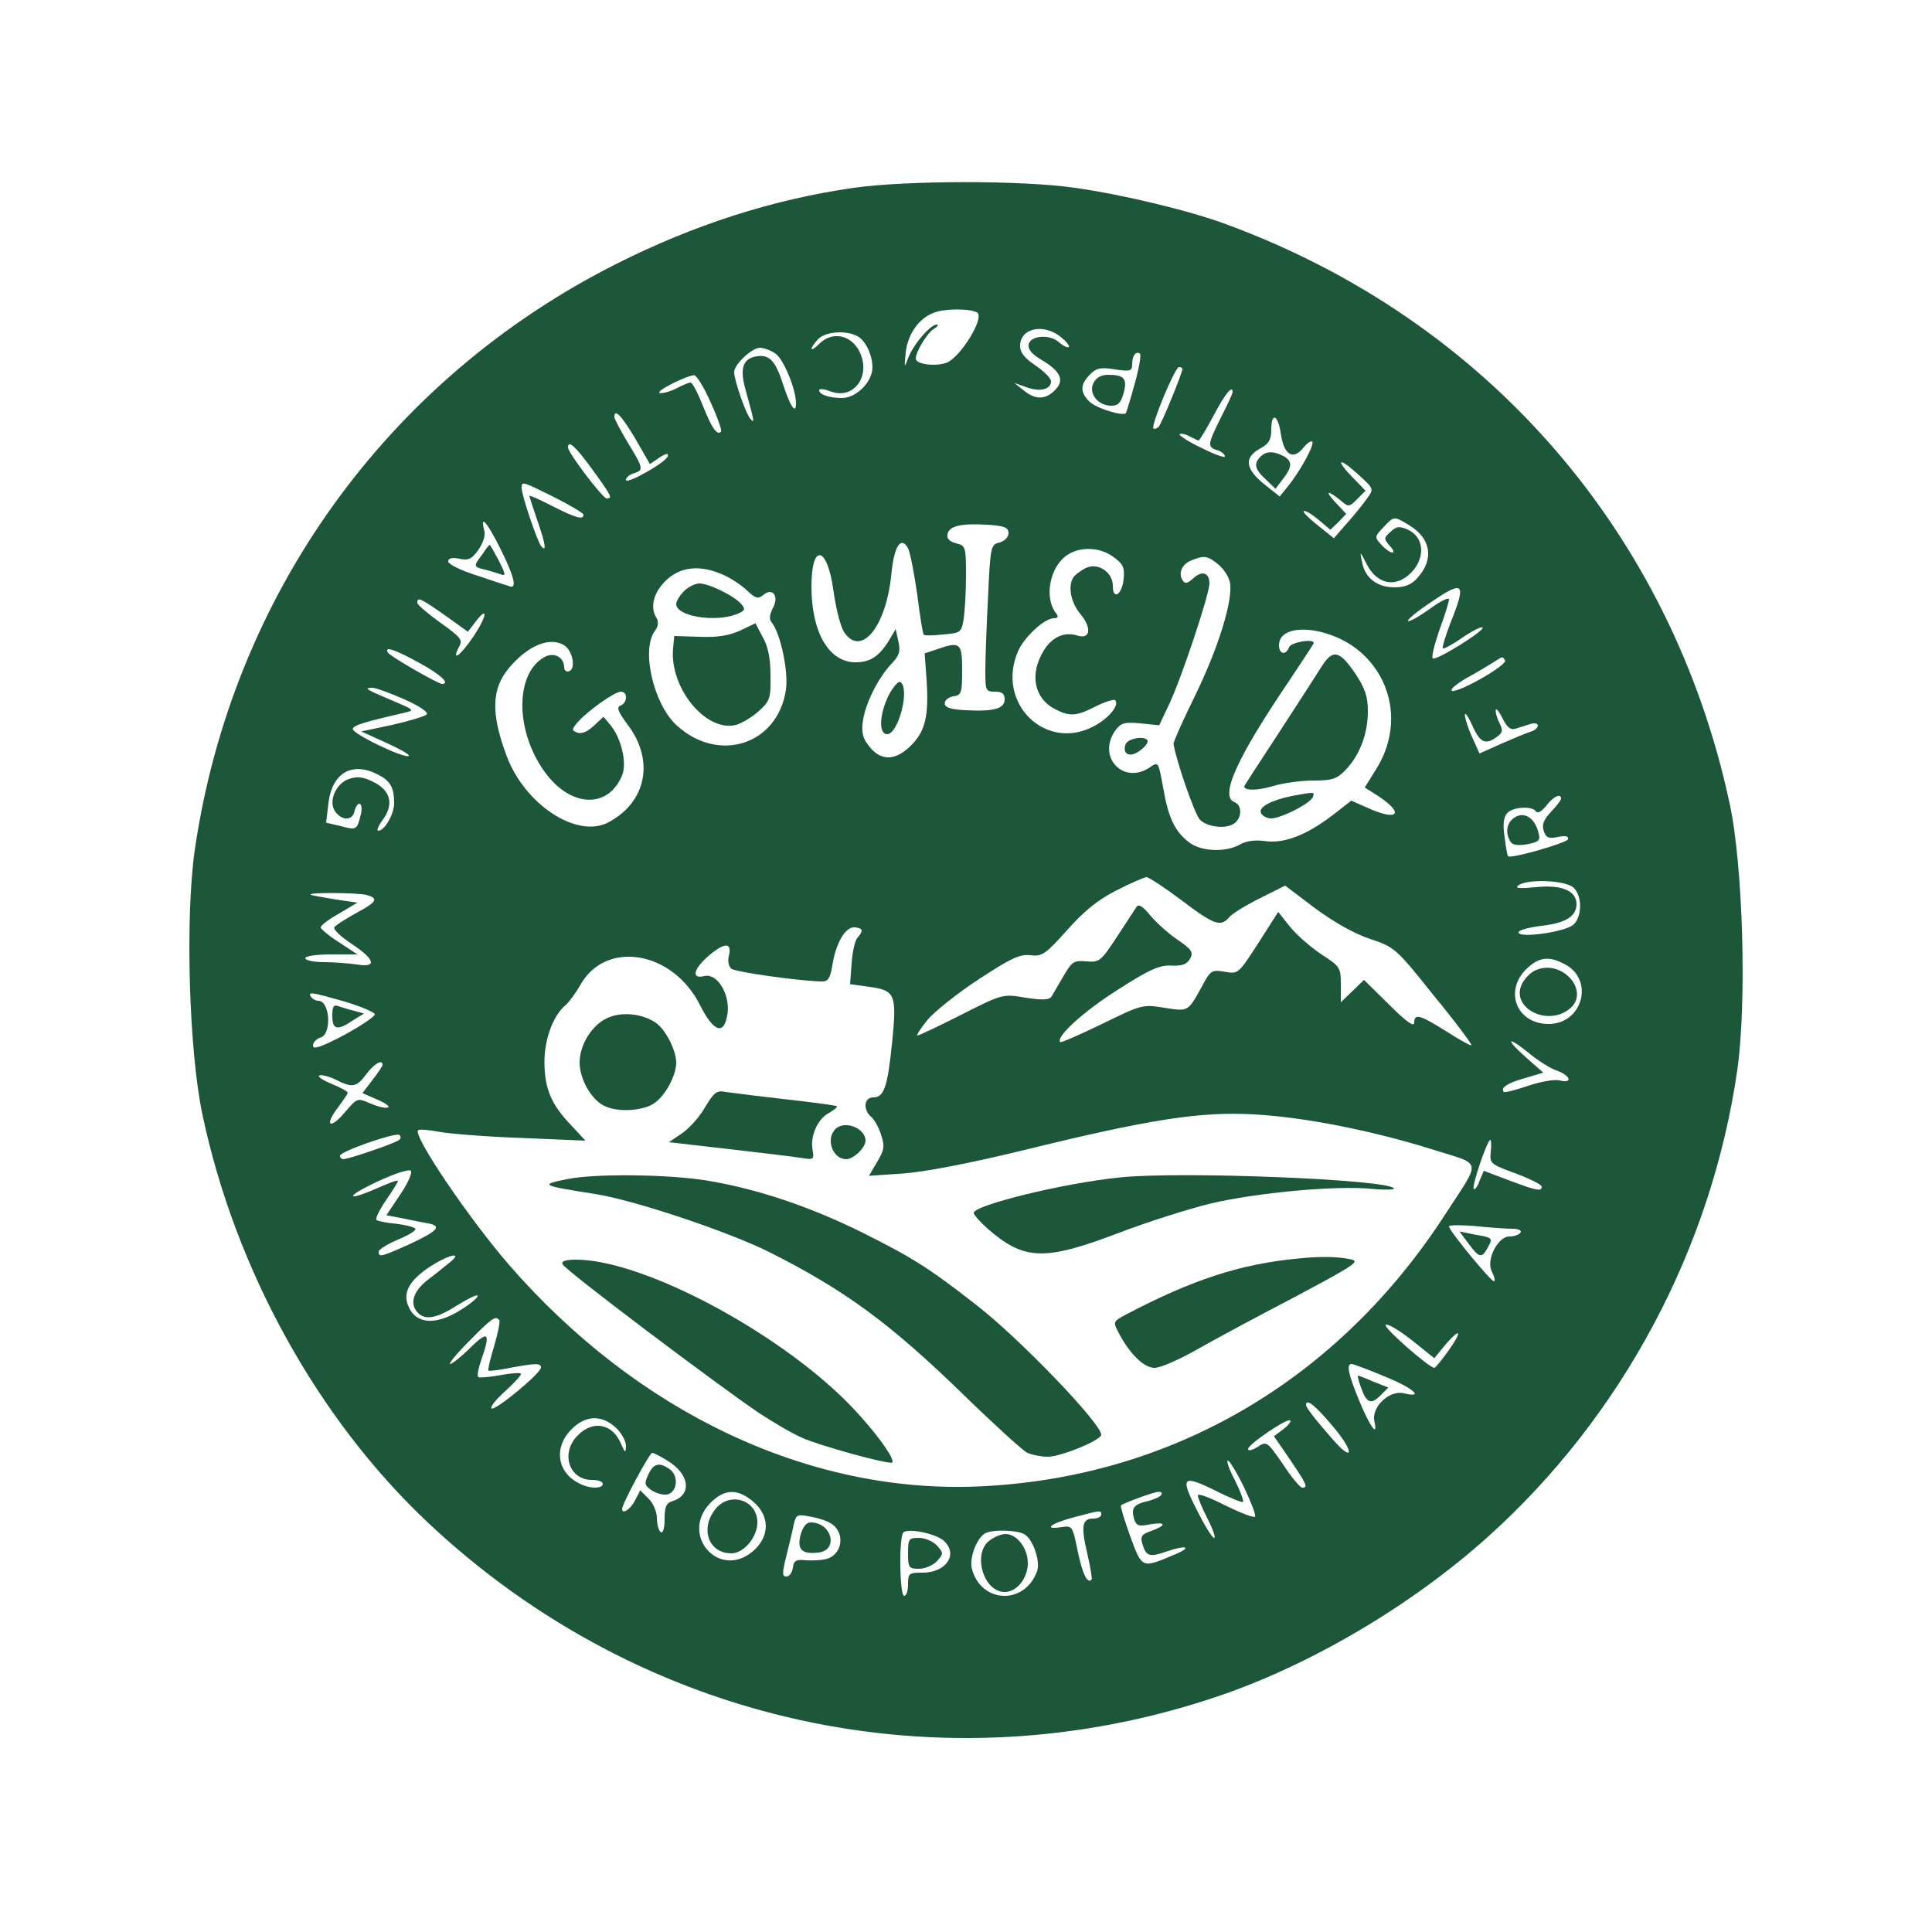 <?xml version="1.0" standalone="no"?>
<!DOCTYPE svg PUBLIC "-//W3C//DTD SVG 20010904//EN"
 "http://www.w3.org/TR/2001/REC-SVG-20010904/DTD/svg10.dtd">
<svg version="1.0" xmlns="http://www.w3.org/2000/svg"
 width="500pt" height="500pt" viewBox="0 0 500 500"
 preserveAspectRatio="xMidYMid meet">

<g transform="translate(0,500) scale(0.1,-0.1)"
fill="#1C5739" stroke="none">
<path d="M2210 4514 c-210 -30 -415 -96 -615 -197 -592 -298 -995 -858 -1091
-1517 -25 -176 -15 -521 20 -685 85 -402 299 -788 584 -1056 553 -520 1330
-691 2044 -449 242 82 502 236 699 413 347 312 578 745 645 1207 25 175 15
532 -20 692 -151 700 -628 1249 -1301 1497 -96 36 -272 78 -394 95 -138 20
-437 19 -571 0z m319 -323 c20 -13 -44 -117 -80 -130 -29 -10 -79 -4 -79 11 0
18 30 67 47 77 10 6 13 11 7 11 -16 0 -60 -51 -73 -85 -11 -29 -11 -28 -7 13
5 46 33 87 71 102 27 12 97 12 114 1z m215 -62 c15 -12 25 -24 22 -27 -3 -3
-15 3 -25 12 -24 22 -75 18 -79 -6 -2 -12 9 -25 33 -39 50 -30 61 -53 35 -79
-25 -25 -51 -25 -81 0 l-24 19 31 -11 c35 -13 64 -6 64 15 0 8 -18 26 -40 41
-28 19 -40 33 -40 51 0 45 59 59 104 24z m-525 1 c25 -13 45 -64 37 -95 -9
-34 -45 -65 -77 -65 -33 0 -59 9 -59 20 0 5 14 3 30 -3 55 -21 100 32 79 92
-18 52 -72 68 -109 31 -24 -24 -27 -14 -3 12 18 20 73 24 102 8z m-212 -45
c21 -15 53 -92 53 -129 0 -30 -15 -8 -34 51 -19 59 -35 76 -67 71 -36 -5 -45
-31 -30 -85 24 -87 24 -89 14 -78 -12 11 -43 101 -43 122 0 20 46 63 67 63 10
0 28 -7 40 -15z m930 -77 c-11 -40 -22 -75 -23 -77 -7 -9 -77 12 -95 30 -24
24 -24 44 2 70 17 17 28 19 65 13 39 -6 44 -4 44 13 0 22 9 35 20 28 4 -3 -2
-37 -13 -77z m123 37 c0 -10 -53 -140 -61 -149 -5 -5 -11 -7 -14 -5 -7 8 56
159 66 159 5 0 9 -2 9 -5z m-1221 -86 c18 -39 30 -74 27 -76 -10 -11 -24 9
-47 67 -13 33 -27 60 -32 60 -4 0 -22 -7 -38 -16 -17 -8 -36 -13 -42 -11 -12
4 67 44 89 46 6 1 26 -31 43 -70z m1351 26 c0 -3 -13 -32 -30 -65 -35 -70 -36
-77 -10 -85 11 -3 20 -11 20 -16 0 -5 -27 5 -61 22 -34 16 -59 33 -56 35 3 3
14 1 25 -5 12 -6 22 -11 24 -11 2 0 20 29 39 65 29 55 49 80 49 60z m-1546
-120 l38 -66 25 17 c17 11 24 12 21 3 -5 -16 -108 -74 -108 -61 0 6 9 14 20
17 26 8 26 12 -15 79 -19 32 -35 62 -35 67 0 23 19 3 54 -56z m1671 11 c8 -53
31 -68 58 -35 9 12 20 19 23 16 7 -7 -32 -78 -64 -117 l-20 -25 -39 31 c-50
40 -54 69 -14 92 25 13 31 24 31 50 0 47 18 39 25 -12z m-1782 -91 c50 -69 53
-75 37 -75 -10 0 -100 118 -100 132 0 21 20 2 63 -57z m2005 -75 c-10 -14 -33
-43 -52 -64 l-34 -39 -41 33 c-23 18 -40 35 -37 37 3 3 20 -7 37 -21 l32 -27
21 20 20 21 -29 31 c-29 31 -18 31 18 1 16 -14 20 -14 39 6 l22 22 -32 33
c-47 48 -39 56 11 11 43 -39 43 -39 25 -64z m-2103 3 c41 -21 75 -41 75 -45 0
-14 -19 -9 -80 22 -33 17 -60 29 -60 27 0 -2 9 -30 20 -62 22 -63 25 -85 11
-69 -10 11 -51 132 -51 151 0 18 0 18 85 -24z m2213 -73 c56 -34 64 -89 19
-137 -14 -16 -32 -23 -58 -23 -45 0 -76 24 -84 65 -6 30 -6 30 12 -5 23 -45
62 -59 98 -36 53 35 58 102 9 125 -22 10 -30 9 -45 -5 -18 -16 -18 -18 -3 -36
10 -10 13 -18 7 -18 -5 0 -18 9 -28 20 -18 20 -18 21 5 45 28 30 27 30 68 5z
m-2353 -60 c36 -72 44 -106 23 -97 -7 2 -46 15 -85 28 -41 13 -73 29 -73 36 0
8 9 11 29 7 23 -5 32 -1 49 23 13 19 19 38 15 51 -11 42 7 22 42 -48z m1315
40 c0 -10 -10 -20 -23 -24 -23 -5 -24 -10 -30 -142 -4 -76 -7 -161 -7 -191 0
-50 1 -53 25 -53 18 0 25 -5 25 -20 0 -24 -28 -32 -101 -28 -40 2 -54 7 -54
18 0 8 10 16 23 18 20 3 22 9 22 68 0 71 -5 75 -67 53 l-30 -10 5 -69 c6 -92
-3 -131 -39 -168 -40 -41 -79 -43 -109 -4 -17 20 -21 36 -17 65 6 45 39 112
74 149 20 21 24 32 18 58 l-7 32 -17 -29 c-26 -42 -49 -57 -87 -57 -69 0 -114
78 -114 196 0 114 41 106 57 -11 6 -44 18 -92 27 -106 44 -68 110 13 123 151
7 71 25 98 43 65 6 -12 16 -66 24 -121 7 -55 14 -101 17 -103 2 -2 25 -2 50 1
45 4 47 5 53 40 3 21 6 71 6 113 0 74 -1 77 -26 83 -17 5 -24 12 -22 23 4 22
35 29 103 25 45 -3 55 -7 55 -22z m271 -61 c25 -18 30 -27 27 -57 -4 -41 -28
-57 -28 -18 0 36 -40 62 -72 45 -13 -7 -26 -17 -30 -23 -15 -23 -7 -65 18 -95
30 -36 26 -66 -7 -56 -34 11 -66 -3 -88 -39 -37 -60 -25 -123 29 -151 39 -20
55 -19 106 7 24 12 47 19 50 16 12 -13 -18 -49 -58 -69 -124 -63 -250 62 -194
194 15 37 69 87 93 87 11 0 13 4 6 13 -30 38 -18 114 24 147 33 26 87 26 124
-1z m271 -19 c14 -11 28 -32 31 -47 9 -45 -30 -170 -90 -293 -31 -63 -56 -119
-56 -125 7 -44 54 -180 68 -196 20 -21 74 -26 93 -7 17 17 15 45 -3 52 -39 15
5 113 142 315 34 51 63 95 63 97 0 12 -59 2 -64 -11 -8 -22 -26 -18 -26 5 0
63 138 50 216 -22 83 -77 98 -197 37 -296 l-31 -50 36 -23 c68 -45 49 -65 -28
-30 l-43 19 -46 -36 c-69 -53 -126 -75 -175 -69 -26 4 -50 1 -66 -8 -38 -22
-103 -19 -134 6 -36 28 -53 64 -66 142 -12 65 -12 66 -33 52 -68 -48 -139 25
-91 94 15 20 23 23 65 19 l49 -5 26 55 c31 65 104 284 104 312 0 28 -19 34
-41 14 -17 -15 -22 -16 -29 -5 -11 19 -1 41 24 51 32 13 41 12 68 -10z m-1284
-26 c20 -8 49 -27 64 -41 23 -22 30 -24 43 -13 25 21 42 -3 25 -34 -9 -18 -10
-29 -2 -38 22 -28 43 -127 36 -173 -21 -142 -174 -192 -283 -92 -59 54 -92
193 -57 243 10 13 11 25 5 35 -15 23 -10 55 12 83 37 47 92 58 157 30z m1887
-123 c-14 -36 -23 -66 -21 -69 3 -2 25 10 51 28 26 18 49 29 52 26 7 -7 -119
-86 -129 -80 -4 3 4 35 17 73 14 38 25 73 25 80 0 6 -23 -5 -50 -25 -28 -20
-53 -34 -56 -31 -3 3 25 26 63 51 81 55 88 47 48 -53z m-2604 17 l60 -43 19
25 c35 46 30 14 -6 -39 -33 -49 -58 -66 -35 -23 9 16 2 24 -50 61 -32 23 -59
46 -59 51 0 16 8 12 71 -32z m312 -80 c20 -16 27 -59 10 -65 -7 -3 -13 2 -13
10 0 26 -26 40 -50 27 -77 -41 -78 -191 0 -298 67 -93 166 -96 201 -6 11 32
-3 92 -30 126 l-19 23 -26 -24 c-16 -15 -31 -21 -42 -17 -15 6 -15 8 2 28 27
30 95 78 111 78 18 0 17 -29 -1 -36 -11 -4 -7 -15 18 -49 71 -93 49 -202 -51
-254 -81 -41 -215 47 -262 173 -41 110 -39 173 6 227 51 61 110 83 146 57z
m-377 -44 c55 -30 80 -54 58 -54 -10 0 -134 71 -140 81 -11 18 19 8 82 -27z
m2809 7 c7 -12 -120 -84 -137 -79 -7 3 10 17 37 33 28 15 59 34 70 41 25 16
23 16 30 5z m-2848 -101 c40 -18 63 -34 57 -39 -5 -5 -45 -17 -89 -27 l-80
-17 64 -29 c35 -16 62 -31 59 -34 -9 -9 -149 58 -145 70 3 9 27 17 132 41 29
7 29 7 -30 32 -68 29 -75 33 -51 33 9 0 46 -14 83 -30z m2875 -76 c10 3 27 9
38 12 11 4 20 2 20 -4 0 -5 -8 -12 -17 -15 -10 -3 -44 -17 -76 -31 l-58 -26
-19 42 c-11 24 -19 50 -19 58 0 8 9 -4 19 -27 20 -45 34 -52 64 -30 15 11 16
17 7 35 -6 11 -11 27 -10 34 0 7 8 -2 17 -20 12 -24 21 -32 34 -28z m-2943
-119 c31 -16 41 -33 41 -74 0 -28 -25 -71 -41 -71 -5 0 0 13 12 29 29 40 20
76 -26 98 -26 13 -42 14 -62 7 -33 -11 -53 -56 -37 -82 17 -26 45 -27 51 -3 8
32 24 25 17 -6 -10 -41 -11 -42 -52 -31 l-38 9 6 51 c10 79 62 108 129 73z
m3061 -62 c0 -4 -12 -19 -26 -34 -19 -20 -24 -33 -19 -49 6 -18 12 -21 37 -16
20 4 28 2 26 -6 -4 -10 -148 -51 -155 -44 -2 1 -6 24 -9 49 -5 31 -3 52 6 62
14 17 66 20 75 5 4 -6 15 0 27 15 18 24 38 33 38 18z m-982 -263 c83 -63 101
-70 123 -44 7 9 43 31 79 49 l66 33 78 -59 c49 -36 102 -66 142 -79 63 -21 67
-24 165 -147 56 -68 99 -126 97 -128 -2 -2 -31 14 -65 36 -69 43 -83 47 -83
22 0 -12 -22 4 -65 47 l-65 64 -30 -29 -30 -29 0 46 c0 44 -2 47 -50 78 -27
18 -64 50 -81 71 l-31 39 -51 -80 c-52 -80 -52 -81 -87 -75 -34 6 -37 4 -59
-37 -37 -67 -35 -66 -98 -56 -56 9 -59 8 -161 -42 -58 -28 -106 -49 -108 -47
-13 13 61 80 148 135 84 54 110 65 140 63 28 -1 39 3 48 18 9 17 4 24 -34 50
-25 17 -56 46 -70 63 -17 21 -29 29 -34 22 -4 -6 -27 -41 -51 -78 -42 -64 -46
-67 -80 -64 -32 3 -37 -1 -58 -37 -13 -22 -27 -46 -31 -53 -6 -10 -22 -11 -68
-4 -59 10 -59 10 -166 -44 -59 -30 -110 -54 -114 -54 -3 0 8 18 26 40 17 21
77 69 132 105 84 55 107 66 134 63 31 -4 39 2 95 64 43 49 80 79 127 103 37
19 72 34 79 35 6 0 47 -27 91 -60z m1014 33 c23 -21 23 -75 0 -96 -21 -19
-142 -36 -142 -20 0 6 27 13 60 17 62 7 90 25 90 56 0 35 -39 51 -105 44 -44
-4 -56 -3 -45 5 24 17 121 13 142 -6z m-3124 -19 c33 -9 28 -18 -28 -48 -27
-15 -52 -31 -55 -36 -3 -5 17 -24 44 -42 62 -41 68 -63 14 -54 -21 3 -59 6
-85 6 -27 0 -48 5 -48 10 0 6 29 10 68 10 l67 0 -47 31 c-27 17 -48 35 -48 39
0 5 21 21 48 36 l47 28 -55 8 c-30 5 -59 10 -65 12 -16 7 118 6 143 0z m1282
-92 c0 -4 -5 -13 -11 -19 -6 -6 -13 -36 -15 -66 l-4 -54 50 -7 c67 -9 71 -20
59 -142 -12 -117 -21 -144 -49 -144 -24 0 -27 -31 -6 -50 8 -6 20 -27 26 -46
10 -30 9 -39 -10 -71 l-21 -36 88 6 c56 4 171 26 315 61 321 79 455 100 593
92 130 -7 307 -42 463 -91 130 -41 126 -23 34 -165 -279 -433 -712 -686 -1212
-707 -438 -18 -880 191 -1213 574 -103 119 -249 334 -235 348 3 3 27 1 54 -4
27 -5 123 -13 214 -16 l165 -7 -36 39 c-52 54 -69 94 -70 161 -1 60 22 124 55
151 9 8 26 31 38 52 66 118 240 88 310 -53 36 -71 63 -78 71 -20 6 50 -27 104
-60 96 -36 -9 -28 20 14 55 40 33 58 32 49 -4 -3 -13 0 -27 7 -32 10 -9 185
-33 236 -33 14 0 20 10 25 41 9 58 33 99 56 99 11 0 20 -4 20 -8z m1819 -87
c78 -40 47 -155 -41 -155 -82 0 -116 83 -59 141 33 32 58 36 100 14z m-3157
-97 c43 -13 78 -28 78 -33 0 -6 -36 -30 -80 -54 -59 -31 -80 -38 -80 -27 0 8
9 18 20 21 29 9 24 95 -6 95 -7 0 -16 5 -19 10 -9 14 -1 13 87 -12z m3138
-179 c35 -13 41 -34 6 -25 -13 3 -49 -3 -81 -14 -32 -11 -60 -18 -63 -16 -10
11 11 24 55 36 l47 14 -42 37 c-56 49 -54 61 3 15 24 -20 58 -42 75 -47z
m-3040 15 c0 -3 -12 -21 -26 -39 l-26 -34 39 -17 c21 -9 33 -18 27 -20 -6 -3
-26 2 -45 10 -34 15 -34 15 -66 -22 -38 -46 -55 -36 -19 11 14 19 26 36 26 39
0 3 -19 14 -42 23 -24 10 -38 20 -31 22 6 2 25 -3 42 -11 42 -22 54 -20 79 14
20 27 42 40 42 24z m43 -194 c-8 -8 -131 -50 -145 -50 -4 0 -8 4 -8 9 0 11
141 60 153 54 5 -3 5 -9 0 -13z m2825 -31 c-3 -30 -1 -32 65 -56 37 -14 67
-29 67 -34 0 -13 -12 -11 -84 16 l-66 25 -11 -26 c-5 -15 -12 -24 -15 -21 -6
6 35 127 43 127 2 0 3 -14 1 -31z m-2822 -110 l-36 -54 42 -8 c24 -5 53 -11
66 -13 36 -7 26 -19 -46 -53 -76 -34 -82 -36 -82 -20 0 5 22 19 50 31 27 11
48 24 45 28 -2 4 -25 10 -50 13 -25 2 -48 7 -51 10 -3 3 8 26 25 51 17 24 31
47 31 50 0 3 -25 -6 -56 -20 -85 -37 -78 -19 7 20 41 19 78 31 82 26 5 -4 -7
-32 -27 -61z m2877 -89 c16 0 26 -4 22 -10 -3 -5 -16 -10 -29 -10 -30 0 -61
-62 -45 -91 6 -12 9 -23 6 -25 -5 -5 -117 131 -117 142 0 4 30 4 68 1 37 -4
80 -7 95 -7z m-2750 -88 c-11 -9 -37 -30 -57 -45 -37 -29 -47 -62 -24 -85 19
-19 48 -14 100 19 27 17 51 29 54 26 3 -3 -16 -20 -42 -36 -61 -39 -111 -39
-133 0 -21 38 -7 70 46 107 50 34 96 46 56 14z m129 -148 c3 -3 -3 -33 -13
-67 -10 -33 -17 -62 -15 -64 1 -2 27 1 56 7 65 12 80 13 80 1 0 -15 -120 -114
-128 -106 -4 4 13 25 37 46 24 22 42 42 39 44 -3 3 -27 1 -54 -4 -27 -5 -52
-7 -56 -5 -4 3 0 23 8 46 24 69 18 76 -29 30 -23 -23 -47 -42 -52 -42 -5 0 17
27 50 60 59 60 67 65 77 54z m2447 -66 c41 48 47 39 10 -13 -18 -25 -34 -45
-37 -45 -13 0 -131 103 -126 111 3 5 33 -12 66 -38 l60 -48 27 33z m-156 -80
c74 -30 105 -57 51 -44 -38 10 -86 -36 -77 -73 10 -44 -13 -11 -41 58 -27 66
-32 91 -18 91 4 0 42 -14 85 -32z m-133 -130 c55 -65 54 -96 -1 -33 -44 50
-69 82 -69 89 0 18 24 -1 70 -56z m-1856 -3 c14 -13 26 -34 26 -47 -1 -20 -2
-19 -14 8 -22 50 -72 59 -111 19 -45 -45 -23 -115 37 -115 15 0 28 -4 28 -10
0 -14 -36 -13 -63 2 -56 29 -64 93 -18 139 37 37 78 38 115 4z m1727 -4 l-24
-18 42 -61 c43 -64 47 -72 31 -72 -5 0 -28 27 -50 61 -41 59 -42 60 -66 44
-13 -8 -24 -11 -24 -5 0 12 102 81 109 74 3 -3 -5 -13 -18 -23z m-1594 -81
c58 -35 65 -89 13 -105 -16 -5 -20 -15 -20 -46 0 -24 -4 -38 -10 -34 -5 3 -10
19 -10 36 0 16 -9 38 -21 50 l-22 22 -14 -27 c-12 -23 -33 -36 -33 -21 0 13
71 145 78 145 4 0 21 -9 39 -20z m1493 -70 c18 -38 31 -72 28 -75 -3 -4 -38
10 -77 29 -39 20 -71 32 -71 26 0 -6 11 -33 25 -60 14 -28 22 -50 17 -50 -5 0
-25 33 -45 73 -44 86 -37 92 53 47 34 -17 64 -29 67 -27 2 3 -7 28 -21 56 -15
28 -23 51 -18 51 4 0 23 -31 42 -70z m-1271 -36 c44 -37 44 -91 -1 -129 -88
-74 -190 44 -109 126 36 36 70 37 110 3z m1056 17 c-3 -5 -19 -12 -35 -16 -36
-8 -43 -18 -35 -46 6 -18 12 -20 41 -14 42 7 44 -2 4 -17 -25 -8 -29 -14 -24
-32 10 -34 18 -37 64 -21 52 18 67 11 18 -9 -83 -35 -82 -36 -113 48 -15 42
-26 78 -24 80 9 7 85 35 97 35 7 1 11 -3 7 -8z m-155 -51 c0 -5 -9 -10 -20
-10 -30 0 -33 -19 -16 -91 8 -35 13 -65 11 -67 -11 -12 -24 16 -36 74 -13 64
-14 66 -41 62 -50 -8 -30 9 30 25 72 19 72 19 72 7z m-699 -23 c38 -24 29 -82
-14 -92 -12 -3 -35 -4 -52 -3 -24 3 -31 -1 -33 -19 -2 -13 -9 -23 -17 -23 -11
0 -11 9 0 53 7 28 16 65 19 81 6 26 9 28 43 21 19 -3 44 -11 54 -18z m291 -44
c39 -35 7 -83 -54 -83 -36 0 -38 -2 -38 -30 0 -16 -4 -30 -10 -30 -12 0 -14
153 -2 164 11 12 84 -3 104 -21z m208 17 c23 -12 43 -70 34 -96 -32 -89 -146
-84 -169 7 -7 29 15 83 37 92 22 9 79 7 98 -3z"/>
<path d="M2830 4009 c-14 -26 11 -59 46 -59 18 0 25 8 32 33 10 37 1 47 -40
47 -18 0 -31 -7 -38 -21z"/>
<path d="M3262 3818 c-18 -18 -15 -32 14 -59 l25 -24 19 25 c25 32 25 47 1 60
-26 13 -44 13 -59 -2z"/>
<path d="M1248 3565 c-23 -30 -23 -32 6 -39 13 -3 32 -9 41 -12 15 -6 14 -1
-4 35 -12 22 -22 41 -24 41 -1 0 -10 -11 -19 -25z"/>
<path d="M2300 3201 c-24 -49 -27 -101 -4 -101 29 0 60 119 34 135 -5 3 -18
-12 -30 -34z"/>
<path d="M3419 3273 c-13 -21 -63 -98 -111 -172 -48 -73 -88 -135 -88 -136 0
-12 36 -11 76 1 26 8 73 14 104 14 48 0 60 4 83 28 36 38 57 93 57 151 0 38
-7 59 -32 97 -42 62 -59 65 -89 17z"/>
<path d="M2913 3074 c-9 -25 10 -36 35 -18 12 8 22 19 22 25 0 16 -50 10 -57
-7z"/>
<path d="M3343 2940 c-53 -11 -85 -28 -80 -43 2 -7 12 -13 23 -15 23 -3 106
38 112 56 4 13 5 13 -55 2z"/>
<path d="M1770 3470 c-11 -11 -20 -26 -20 -33 0 -32 99 -48 155 -27 23 9 25
13 14 26 -17 21 -84 54 -109 54 -11 0 -29 -9 -40 -20z"/>
<path d="M1915 3368 c-28 -13 -59 -18 -105 -16 l-65 2 -3 -31 c-10 -103 85
-219 163 -199 14 4 40 19 58 35 30 27 32 34 31 93 0 43 -6 75 -20 99 l-19 36
-40 -19z"/>
<path d="M3912 2878 c-14 -14 -15 -37 -3 -56 5 -9 19 -11 43 -7 30 6 35 10 30
28 -10 45 -44 61 -70 35z"/>
<path d="M1573 2366 c-41 -18 -73 -70 -73 -116 0 -41 29 -94 62 -111 33 -18
99 -15 130 5 29 19 58 72 58 106 0 32 -28 87 -54 104 -35 23 -87 28 -123 12z"/>
<path d="M1825 2135 c-14 -25 -41 -55 -60 -68 l-34 -23 157 -18 c86 -10 171
-20 188 -23 30 -5 31 -3 27 21 -7 35 13 81 43 96 13 8 22 15 20 17 -2 2 -61
10 -132 18 -71 8 -141 17 -156 19 -23 5 -30 -1 -53 -39z"/>
<path d="M2162 2078 c-26 -26 -7 -78 28 -78 19 0 50 30 50 48 0 32 -54 54 -78
30z"/>
<path d="M1471 1949 c-76 -15 -72 -17 69 -39 102 -16 346 -98 450 -150 197
-99 314 -185 505 -371 77 -75 150 -141 162 -148 12 -6 37 -11 55 -11 34 0 138
43 138 57 0 29 -213 251 -325 337 -120 94 -165 122 -293 186 -137 68 -275 114
-404 135 -100 16 -285 18 -357 4z"/>
<path d="M2900 1953 c-144 -14 -380 -72 -380 -92 0 -5 16 -23 35 -40 95 -83
147 -85 337 -13 75 29 183 63 240 77 117 28 328 48 421 38 34 -3 59 -2 54 2
-21 23 -550 44 -707 28z"/>
<path d="M3360 1743 c-150 -14 -275 -55 -448 -146 -31 -17 -32 -18 -17 -46 28
-54 65 -91 93 -91 15 0 63 21 107 46 44 25 159 87 255 137 158 84 171 93 145
98 -32 7 -79 8 -135 2z"/>
<path d="M1456 1728 c5 -14 399 -311 510 -386 37 -24 86 -53 110 -63 46 -21
226 -70 233 -64 10 11 -69 113 -139 178 -193 181 -517 347 -679 347 -28 0 -39
-4 -35 -12z"/>
<path d="M3970 2487 c-13 -7 -29 -25 -34 -40 -20 -57 66 -101 122 -61 64 45
-17 138 -88 101z"/>
<path d="M860 2371 c0 -36 13 -39 53 -12 l29 18 -25 7 c-14 3 -32 9 -41 12
-13 5 -16 -1 -16 -25z"/>
<path d="M3801 1781 c27 -37 34 -38 49 -10 14 25 14 26 -34 34 l-39 8 24 -32z"/>
<path d="M3522 1410 c14 -41 26 -46 50 -22 l21 21 -38 15 c-20 9 -39 16 -41
16 -1 0 2 -14 8 -30z"/>
<path d="M1678 1184 c-11 -23 -10 -28 7 -40 11 -8 29 -13 40 -12 27 4 33 47 9
65 -27 20 -43 16 -56 -13z"/>
<path d="M1851 1094 c-40 -51 -17 -114 42 -114 32 0 67 42 67 80 0 59 -72 81
-109 34z"/>
<path d="M2072 1028 c-10 -38 3 -51 46 -46 53 6 35 78 -20 78 -11 0 -20 -11
-26 -32z"/>
<path d="M2350 980 c0 -37 2 -40 28 -40 16 0 37 9 47 20 17 19 17 21 0 40 -10
11 -31 20 -47 20 -26 0 -28 -3 -28 -40z"/>
<path d="M2562 1014 c-46 -32 -18 -134 38 -134 32 0 60 36 60 75 0 38 -28 75
-58 75 -10 0 -28 -7 -40 -16z"/>
</g>
</svg>
